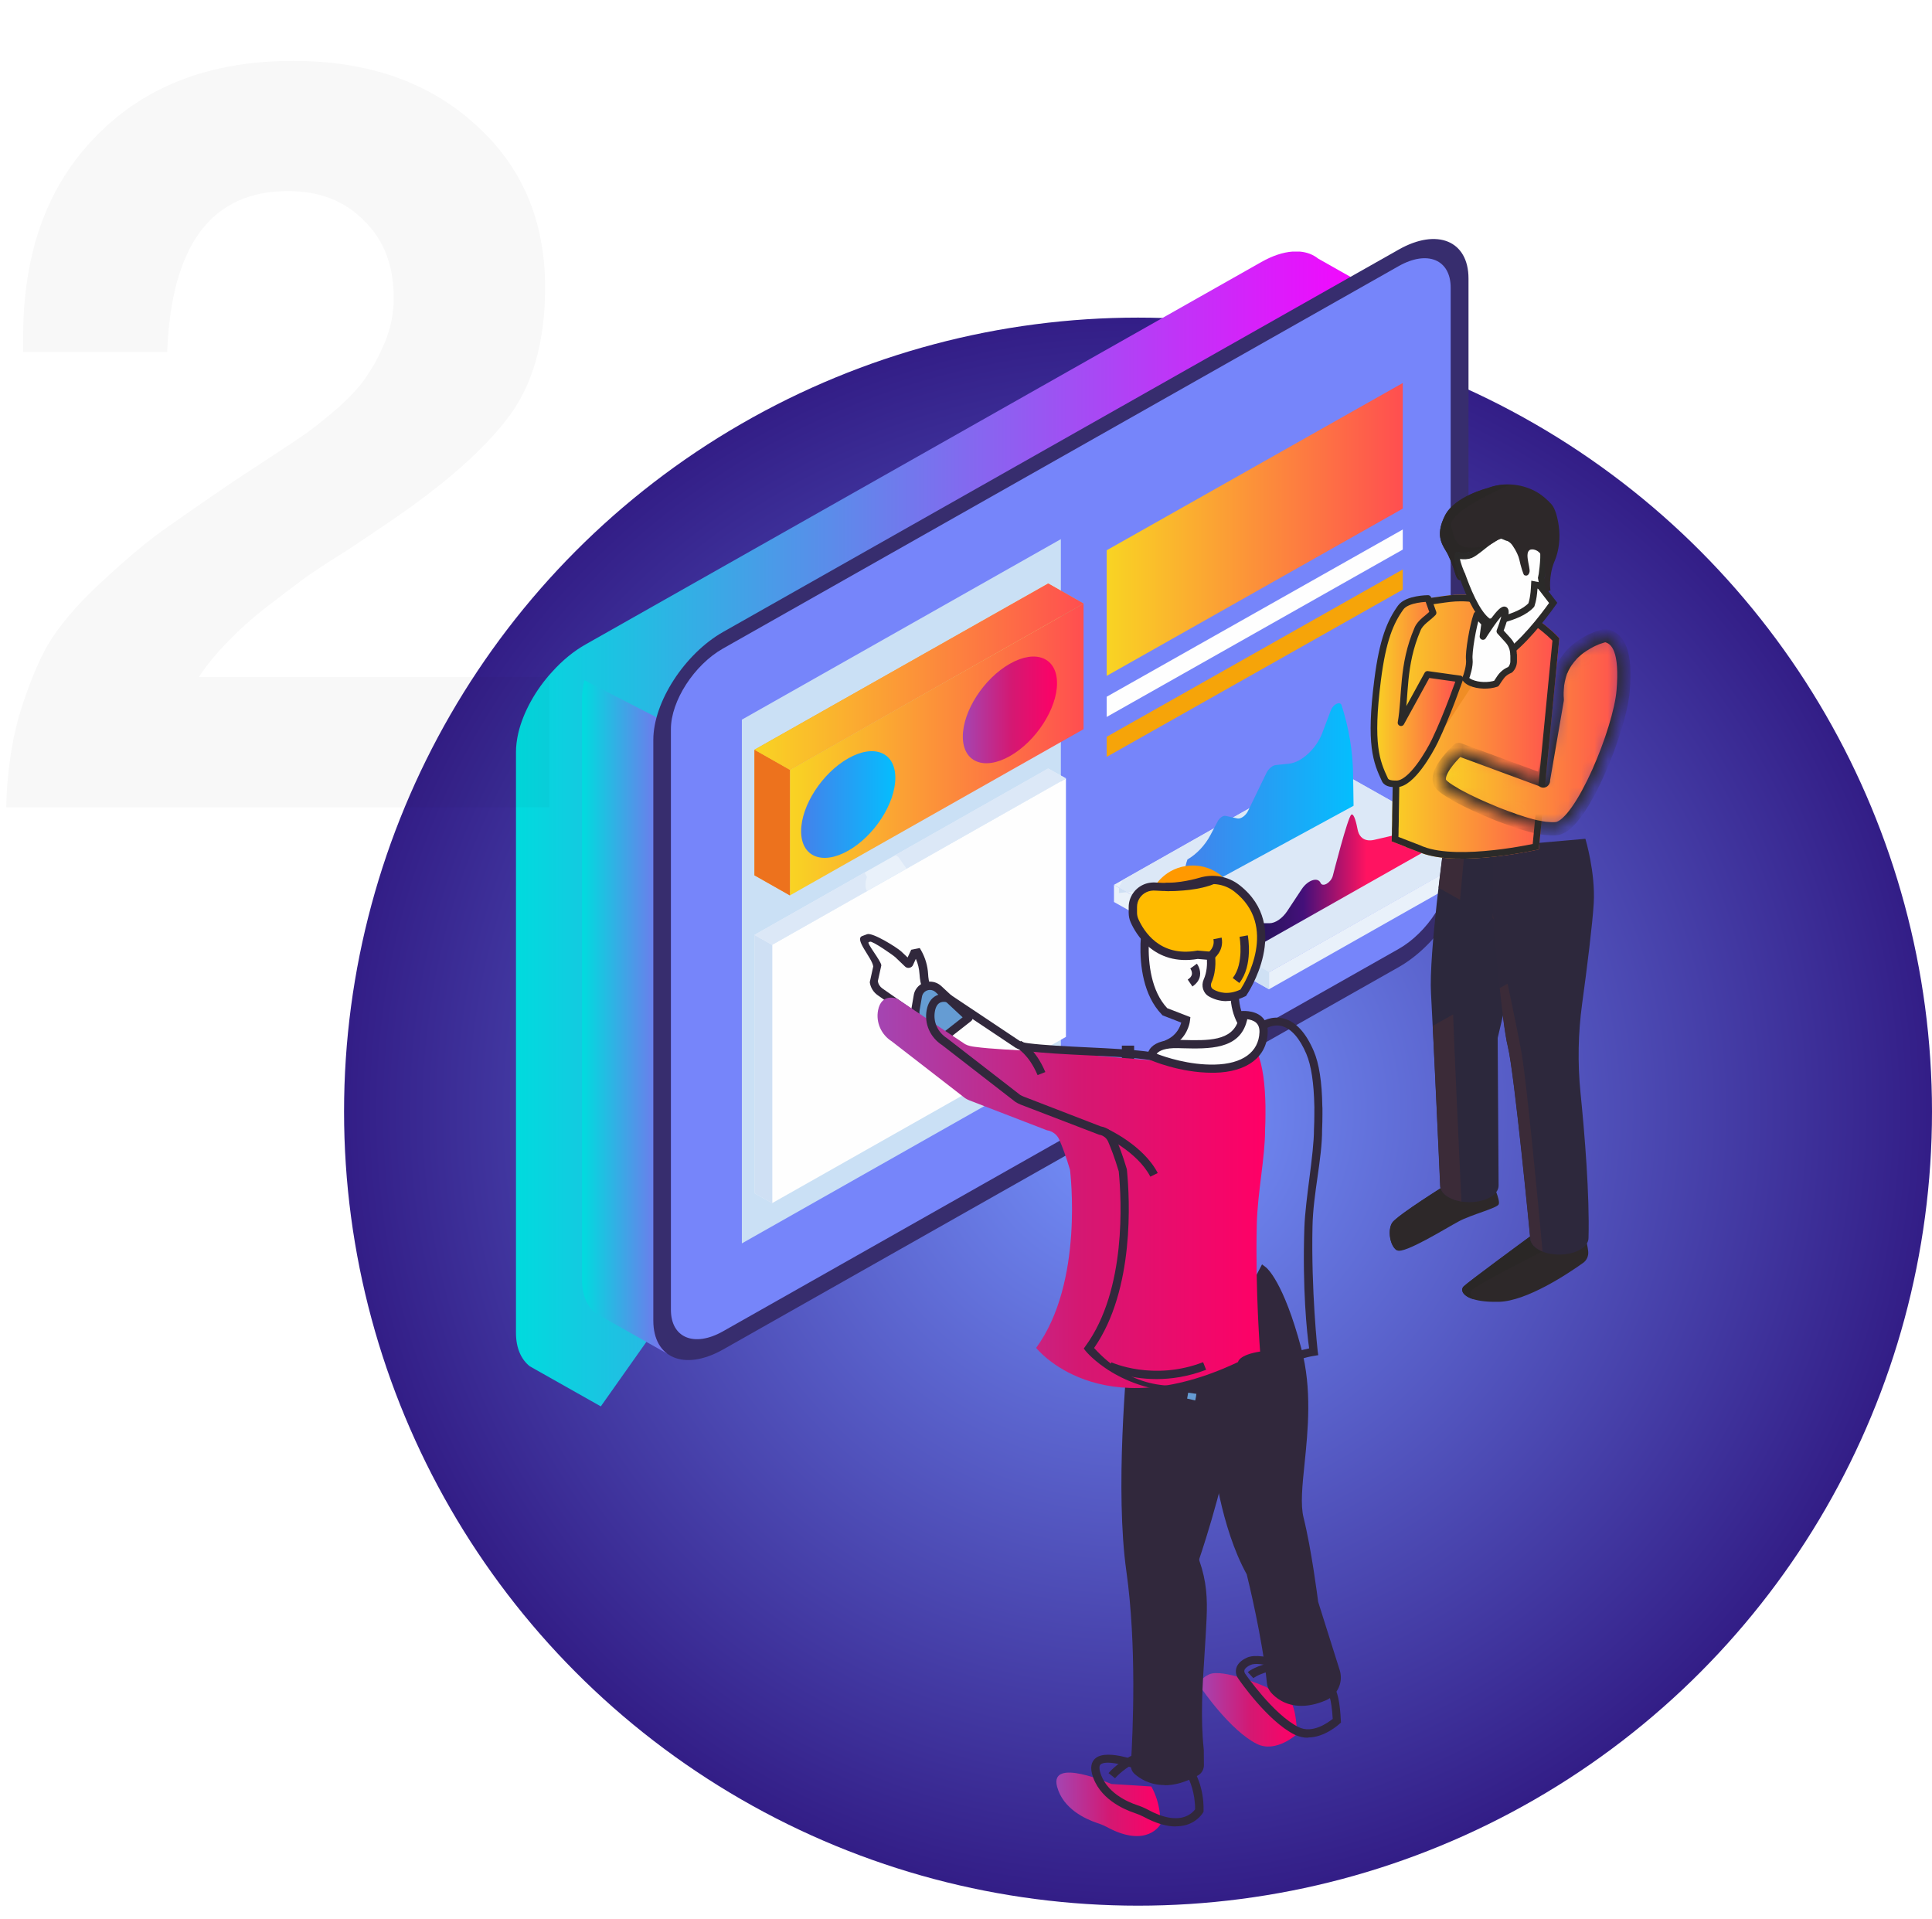 <svg width="146" height="145" viewBox="0 0 146 145" fill="none" xmlns="http://www.w3.org/2000/svg">
<circle cx="86" cy="84" r="60" fill="url(#paint0_radial_0_1)"/>
<g filter="url(#filter0_d_0_1)">
<path d="M109.627 18.371L105.612 24.064V61.856C105.612 64.711 103.241 68.363 100.329 70.018L56.884 94.598L55.117 95.601L52.135 99.82L50.403 102.272L45.041 99.245C44.394 98.739 43.992 97.882 43.992 96.716V52.837C43.992 52.382 44.053 51.893 44.166 51.396C44.542 49.801 45.487 48.104 46.755 46.732C47.499 45.909 48.356 45.197 49.274 44.683L100.32 15.799C101.168 15.319 101.964 15.062 102.673 15.01H103.215C103.766 15.053 104.239 15.242 104.615 15.542L109.618 18.371H109.627Z" fill="url(#paint1_linear_0_1)"/>
</g>
<path d="M56.884 94.59L55.117 95.593L52.135 99.811L50.394 102.272L45.032 99.246C44.385 98.74 43.983 97.882 43.983 96.716V52.837C43.983 52.383 44.044 51.885 44.158 51.397L49.59 54.192L56.867 94.59H56.884Z" fill="url(#paint2_linear_0_1)"/>
<path d="M54.645 101.972C51.733 103.618 49.371 102.641 49.371 99.786V55.906C49.371 53.051 51.741 49.399 54.645 47.753L105.699 18.86C108.603 17.214 110.974 18.191 110.974 21.046V64.926C110.974 67.781 108.603 71.433 105.699 73.079L54.645 101.972Z" fill="#372D6E"/>
<path d="M105.691 71.707L54.636 100.6C52.467 101.826 50.7 101.097 50.7 98.971V55.092C50.7 52.965 52.459 50.239 54.636 49.005L105.691 20.112C107.869 18.877 109.627 19.614 109.627 21.741V65.62C109.627 67.746 107.869 70.473 105.691 71.707Z" fill="#7685FA"/>
<path d="M80.168 80.307L56.062 93.956V54.38L80.168 40.74V80.307Z" fill="#CAE0F5"/>
<path d="M83.632 51.071V41.58L106.006 28.942V38.433L83.632 51.071Z" fill="url(#paint3_linear_0_1)"/>
<path d="M83.632 54.175V52.648L106.006 40.011V41.529L83.632 54.175Z" fill="#FEFEFE"/>
<path d="M83.632 57.192V55.675L106.006 43.029V44.555L83.632 57.192Z" fill="#F6A409"/>
<path d="M58.353 90.912V71.382L80.552 58.821V78.352L58.353 90.912Z" fill="#FEFEFE"/>
<path d="M59.692 67.661V58.17L81.883 45.609V55.1L59.692 67.661Z" fill="url(#paint4_linear_0_1)"/>
<path d="M57.015 56.652L59.692 58.169V67.66L57.015 66.143V56.652Z" fill="#F5A021"/>
<path d="M59.692 67.66L57.015 66.143V56.652L59.692 58.169V67.66Z" fill="#ED721D"/>
<path d="M79.214 44.092L81.882 45.609L59.692 58.17L57.015 56.652L79.214 44.092Z" fill="#F5A021"/>
<path d="M59.692 58.17L57.015 56.652L79.214 44.092L81.882 45.609L59.692 58.17Z" fill="url(#paint5_linear_0_1)"/>
<path d="M100.25 57.775L111.962 64.368L95.886 73.465L84.183 66.863L100.25 57.775Z" fill="#E9F1FA"/>
<path d="M95.894 73.465L88.363 69.221C88.04 68.509 87.777 68.004 87.655 67.892C87.471 67.729 87.287 67.609 87.13 67.515C86.903 67.386 86.737 67.326 86.71 67.318C86.177 67.335 85.661 67.361 85.18 67.412L84.585 67.078C84.585 67.052 84.585 67.026 84.585 67.009C84.585 67.009 84.707 66.778 84.847 66.495L100.268 57.767L111.979 64.368L110.248 65.346L109.959 65.509L107.676 66.795L106.539 67.438L95.912 73.448L95.894 73.465Z" fill="#DCE8F7"/>
<path d="M111.963 65.654L95.895 74.751V73.465L111.963 64.368V65.654Z" fill="#E9F1FA"/>
<path d="M95.895 74.751L84.183 68.158V66.863L95.895 73.465V74.751Z" fill="#E9F1FA"/>
<path d="M95.895 74.751L89.081 70.91C88.828 70.293 88.583 69.71 88.364 69.212L95.904 73.456V74.742L95.895 74.751ZM84.559 67.489C84.559 67.352 84.559 67.215 84.568 67.078L85.163 67.412C84.962 67.438 84.76 67.455 84.559 67.481V67.489Z" fill="#CFE0F4"/>
<path d="M102.253 58.513C102.227 56.738 101.929 54.972 101.378 53.283C101.273 52.965 100.74 53.214 100.574 53.669L99.918 55.4C99.472 56.575 98.352 57.612 97.407 57.707L96.41 57.81C96.165 57.835 95.868 58.084 95.71 58.393L94.32 61.265C94.145 61.633 93.769 61.899 93.515 61.848L92.623 61.651C92.43 61.608 92.151 61.805 92.011 62.079L91.477 63.091C91.075 63.862 90.427 64.548 89.737 64.943C89.5 65.586 89.448 66.272 89.579 66.94L89.737 67.712L102.288 60.888L102.253 58.521V58.513Z" fill="url(#paint6_linear_0_1)"/>
<path d="M94.871 71.579C94.871 71.579 95.195 69.761 95.457 69.761H95.947C96.367 69.761 96.901 69.401 97.259 68.869L98.37 67.189C98.825 66.503 99.586 66.246 99.796 66.718C99.945 67.06 100.557 66.718 100.714 66.203C100.714 66.203 101.851 61.719 102.122 61.556C102.332 61.436 102.516 62.276 102.595 62.688C102.682 63.142 102.953 63.442 103.373 63.494C103.522 63.511 103.688 63.502 103.863 63.459L105.157 63.159C105.534 63.074 105.953 62.748 106.242 62.319C106.522 61.908 106.977 61.813 107.012 62.173L107.405 64.48L94.863 71.579H94.871Z" fill="url(#paint7_linear_0_1)"/>
<path d="M57.015 70.644L58.353 71.398V90.912L57.015 90.166V70.644Z" fill="#E9F1FA"/>
<path d="M58.353 90.912L57.015 90.166V70.644L58.353 71.398V90.912Z" fill="#CFE0F4"/>
<path d="M57.015 70.644L58.353 71.398L80.552 58.821L79.214 58.075L57.015 70.644Z" fill="#E9F1FA"/>
<path d="M58.353 71.398L57.015 70.644L65.333 65.929L65.517 66.272C65.499 66.314 65.491 66.357 65.473 66.4C65.421 66.555 65.403 66.717 65.403 66.863C65.403 67.035 65.438 67.189 65.508 67.309L65.526 67.326L58.353 71.39V71.398ZM68.508 65.637L68.01 64.934C67.931 64.771 67.808 64.668 67.642 64.617L79.205 58.067L80.544 58.812L68.508 65.637Z" fill="#DCE8F7"/>
<path d="M67.66 58.778C67.66 60.707 66.068 63.168 64.1 64.282C62.132 65.397 60.54 64.737 60.54 62.808C60.54 60.879 62.132 58.418 64.1 57.304C66.068 56.189 67.66 56.849 67.66 58.778Z" fill="url(#paint8_linear_0_1)"/>
<path d="M79.879 51.628C79.879 53.557 78.288 56.018 76.32 57.132C74.352 58.247 72.76 57.587 72.76 55.658C72.76 53.728 74.352 51.268 76.32 50.153C78.288 49.039 79.879 49.699 79.879 51.628Z" fill="url(#paint9_linear_0_1)"/>
<path d="M105.585 94.496C105.227 94.307 105.017 93.698 105.017 93.158C105.017 92.875 105.078 92.601 105.192 92.412C105.454 91.992 107.755 90.5 108.857 89.797C108.927 90.046 109.137 90.286 109.478 90.483C109.749 90.638 110.081 90.749 110.431 90.8C110.431 90.8 105.909 92.85 105.655 93.304C105.507 93.578 105.428 93.878 105.577 94.496H105.585Z" fill="#2A2726"/>
<path d="M108.524 59.233C108.218 59.233 107.921 59.121 107.658 58.924C107.238 58.607 106.976 58.084 106.967 56.592C106.967 55.657 107.072 54.337 107.317 52.451C107.947 47.538 110.422 45.326 110.422 45.326L110.212 46.552C109.897 47.35 108.734 50.41 108.375 53.137C108.288 53.771 108.192 54.397 108.052 55.023C107.798 56.138 107.562 58.092 108.542 59.241C108.533 59.241 108.533 59.241 108.524 59.241V59.233Z" fill="#F08D25"/>
<path d="M113.256 91.006C113.116 91.298 111.174 91.786 110.238 92.292C109.303 92.789 106.154 94.753 105.594 94.487C105.043 94.195 104.85 92.952 105.209 92.395C105.559 91.838 109.46 89.411 109.46 89.411H112.792C112.792 89.411 113.396 90.706 113.256 90.998V91.006Z" fill="#2D2829"/>
<path d="M120.018 94.547C120.061 94.89 119.913 95.233 119.633 95.43C118.504 96.236 115.373 98.328 113.256 98.371C112.417 98.388 111.804 98.311 111.376 98.182C110.475 97.916 110.379 97.436 110.615 97.205C110.965 96.862 115.81 93.295 115.81 93.295H119.738C119.738 93.295 119.939 93.878 120.018 94.538V94.547Z" fill="#2D2829"/>
<path d="M111.367 98.182C110.728 97.994 110.492 97.694 110.492 97.462C110.492 97.359 110.536 97.273 110.606 97.205C110.912 96.896 114.734 94.084 115.627 93.433C115.635 93.51 115.635 93.544 115.635 93.544C115.635 93.861 115.845 94.187 116.283 94.427C116.37 94.478 116.457 94.521 116.554 94.564C116.554 94.564 111.498 97.119 111.192 97.505C111.043 97.694 111.183 97.968 111.358 98.182H111.367Z" fill="#2A2726"/>
<path d="M115.076 69.624C114.708 72.067 113.178 78.438 113.178 78.438L113.248 89.592C113.248 89.909 113.029 90.235 112.6 90.475C112.014 90.809 111.183 90.912 110.431 90.792C110.081 90.732 109.749 90.629 109.478 90.475C109.049 90.235 108.83 89.909 108.83 89.592C108.83 89.592 108.314 78.017 108.14 75.068C107.965 72.119 109.145 63.597 109.145 63.597L110.746 63.614L115.312 63.657C115.312 63.657 115.425 67.189 115.067 69.632L115.076 69.624Z" fill="#2C283C"/>
<path d="M119.562 75.839C119.256 78.077 119.212 80.341 119.44 82.595C119.755 85.708 120.131 90.303 120.043 93.544C120.043 93.87 119.833 94.187 119.396 94.436C118.618 94.873 117.41 94.916 116.553 94.573C116.457 94.53 116.361 94.487 116.282 94.436C115.845 94.195 115.635 93.87 115.635 93.552C115.635 93.552 114.437 81.069 113.947 79.106C113.457 77.143 112.792 69.023 112.792 69.023V63.999L119.807 63.382C119.807 63.382 120.577 65.928 120.437 68.269C120.349 69.769 119.93 73.165 119.562 75.839Z" fill="#2D283C"/>
<path d="M110.439 90.792C110.089 90.732 109.757 90.629 109.486 90.475C109.057 90.235 108.839 89.909 108.839 89.592C108.839 89.592 108.638 85.013 108.436 80.881C108.375 79.681 108.323 78.523 108.27 77.52L109.81 76.654C109.897 79.209 110.291 87.662 110.439 90.792ZM108.183 75.711L109.836 74.776L108.183 75.711ZM110.343 68.003L108.716 67.086C108.944 65.106 109.154 63.588 109.154 63.588L110.194 63.991L110.693 64.18C110.614 64.943 110.483 66.366 110.334 67.995L110.343 68.003Z" fill="#3B2B38"/>
<path d="M116.562 94.564C116.466 94.522 116.37 94.479 116.291 94.427C115.854 94.187 115.644 93.861 115.644 93.544C115.644 93.544 114.446 81.061 113.956 79.098C113.833 78.618 113.711 77.777 113.58 76.783C113.492 76.131 113.413 75.402 113.335 74.665L113.929 74.331C114.349 76.337 114.778 78.403 114.97 79.492C115.373 81.704 116.326 91.864 116.571 94.564H116.562ZM113.142 72.907L113.571 72.668L113.142 72.907ZM112.88 69.435L112.819 69.401C112.801 69.161 112.784 69.015 112.784 69.015C112.784 69.015 112.819 69.161 112.871 69.427L112.88 69.435Z" fill="#3B2B38"/>
<g filter="url(#filter1_d_0_1)">
<path d="M110.195 63.991L111.41 64.454C114.306 65.56 120.288 64.188 120.288 64.188L121.836 48.233C121.836 48.233 120.463 46.629 118.067 45.686C117.708 45.541 117.332 45.421 116.93 45.309C114.804 44.76 113.825 44.932 112.6 45.112C111.419 45.292 110.396 45.249 109.88 46.681C108.288 51.028 108.953 53.085 109.163 53.943C109.32 54.594 109.259 59.061 109.206 61.676V61.685V61.882V61.95L109.198 62.413L109.189 62.636V62.808V62.859V62.876L109.18 63.185V63.236L109.171 63.416V63.459V63.494V63.519V63.545V63.562V63.579L110.212 63.982L110.195 63.991Z" fill="url(#paint10_linear_0_1)"/>
<path d="M121.408 48.145C121.481 48.217 121.537 48.276 121.577 48.319L120.057 63.983C120.032 63.988 120.004 63.994 119.974 64C119.807 64.035 119.564 64.084 119.263 64.139C118.661 64.25 117.829 64.386 116.908 64.487C115.986 64.589 114.979 64.656 114.026 64.629C113.07 64.602 112.185 64.482 111.5 64.22L111.499 64.22L110.822 63.962L110.835 63.955L110.302 63.749L109.422 63.408L109.43 63.248L109.43 63.248V63.236V63.188L109.439 62.883L109.439 62.883V62.876V62.859V62.808V62.641L109.447 62.423L109.447 62.423L109.447 62.418L109.456 61.955L109.456 61.955V61.95V61.882V61.685V61.678C109.483 60.371 109.511 58.6 109.513 57.073C109.514 56.31 109.509 55.606 109.493 55.051C109.485 54.774 109.475 54.532 109.461 54.337C109.448 54.148 109.431 53.988 109.406 53.884L109.405 53.883C109.395 53.839 109.383 53.793 109.37 53.743C109.259 53.305 109.09 52.637 109.095 51.622C109.102 50.49 109.327 48.917 110.115 46.767L110.115 46.767L110.115 46.766C110.351 46.112 110.687 45.821 111.085 45.658C111.293 45.574 111.526 45.521 111.789 45.478C111.92 45.457 112.056 45.439 112.198 45.42C112.209 45.419 112.219 45.417 112.23 45.416C112.361 45.398 112.498 45.38 112.637 45.359C112.673 45.354 112.708 45.349 112.743 45.344C113.315 45.259 113.822 45.184 114.426 45.187C115.064 45.19 115.819 45.281 116.865 45.551C117.261 45.66 117.626 45.777 117.973 45.918L117.973 45.918L117.975 45.919C119.144 46.379 120.065 47.001 120.693 47.508C121.007 47.761 121.247 47.985 121.408 48.145Z" stroke="#2B2A29" stroke-width="0.5" stroke-miterlimit="22.926"/>
</g>
<path d="M117.373 45.557C117.338 45.606 117.295 45.667 117.245 45.738C117.097 45.944 116.884 46.235 116.624 46.568C116.104 47.237 115.403 48.071 114.669 48.753C114.284 49.111 113.889 49.42 113.512 49.64L113.191 47.537V44.305L113.334 44.263L116.252 44.1L117.373 45.557Z" fill="#FEFEFE" stroke="#2B2A29" stroke-width="0.5" stroke-miterlimit="22.926"/>
<path d="M116.895 59.714L116.913 59.653L116.895 59.714Z" fill="#F08D25"/>
<mask id="path-42-inside-1_0_1" fill="white">
<path d="M116.624 59.018L117.682 52.88L117.673 52.742V52.725L117.664 52.597C117.664 52.528 117.664 52.468 117.664 52.399C117.664 52.322 117.664 52.254 117.673 52.185V52.176C117.673 52.091 117.682 52.005 117.691 51.928V51.911L117.699 51.816V51.782L117.708 51.705L117.717 51.662L117.726 51.619C117.734 51.568 117.743 51.525 117.752 51.474L117.761 51.422L117.778 51.345L117.787 51.311L117.804 51.242L117.813 51.191L117.822 51.156L117.848 51.071V51.053L117.874 50.968L117.892 50.916L117.909 50.865L117.927 50.805L117.944 50.745L117.962 50.71L117.988 50.659L118.014 50.608L118.032 50.565L118.058 50.505L118.075 50.47L118.102 50.41L118.128 50.367L118.154 50.325L118.18 50.273L118.207 50.23L118.224 50.196C118.25 50.145 118.285 50.093 118.312 50.05L118.32 50.042C118.355 49.982 118.399 49.922 118.443 49.87L118.504 49.785C118.548 49.724 118.592 49.673 118.635 49.622L118.661 49.596L118.714 49.536V49.527L118.758 49.476L118.775 49.459C118.854 49.373 118.941 49.296 119.02 49.219H119.029L119.081 49.167L119.09 49.159L119.151 49.107L119.16 49.099C119.221 49.047 119.291 48.996 119.352 48.944L119.361 48.936L119.414 48.901L119.431 48.893C119.554 48.807 119.676 48.721 119.799 48.653L119.886 48.601L119.912 48.584L119.956 48.558C120.008 48.533 120.061 48.498 120.113 48.473L120.157 48.447L120.21 48.421L120.245 48.404L120.28 48.387L120.297 48.378L120.35 48.353L120.49 48.293L120.533 48.276L120.551 48.267L120.586 48.25L120.603 48.241L120.691 48.207L120.761 48.181L120.787 48.173L120.866 48.147L120.971 48.113L121.023 48.096C121.102 48.07 121.172 48.053 121.224 48.035L121.312 48.018C122.326 48.224 122.904 49.27 122.659 52.202C122.423 55.134 119.527 62.276 117.682 62.602C117.498 62.636 117.271 62.636 117 62.611L116.895 62.602H116.868L116.772 62.593H116.763C116.693 62.585 116.615 62.568 116.536 62.559L116.501 62.55C116.431 62.533 116.352 62.525 116.282 62.508L116.221 62.499L116.134 62.482H116.125L115.985 62.448H115.976L115.898 62.431L115.81 62.405C115.723 62.388 115.644 62.362 115.556 62.336H115.548C115.408 62.293 115.259 62.259 115.11 62.208L115.075 62.199L114.953 62.156L114.927 62.148C114.778 62.105 114.629 62.053 114.472 62.002L114.428 61.985L114.341 61.95L114.279 61.925C114.131 61.873 113.973 61.813 113.816 61.762L113.658 61.702L113.641 61.693L113.545 61.659L113.492 61.642C113.335 61.582 113.169 61.522 113.011 61.453L112.862 61.393L112.827 61.376C111.883 60.99 110.973 60.57 110.265 60.184C110.168 60.133 110.081 60.081 109.994 60.038L109.959 60.013L109.932 59.996L109.906 59.978C109.626 59.824 109.399 59.67 109.215 59.541L109.206 59.533L109.189 59.515L109.18 59.507L109.154 59.49L109.11 59.455L109.101 59.447L109.049 59.404L109.04 59.395L108.996 59.361L108.988 59.352L108.953 59.318L108.944 59.301L108.909 59.267L108.9 59.258L108.883 59.233L108.874 59.224L108.848 59.19C108.734 58.992 108.743 58.752 108.83 58.487C109.11 57.638 110.23 56.626 110.23 56.626L116.641 58.992L116.624 59.018Z"/>
</mask>
<path d="M116.624 59.018L117.682 52.88L117.673 52.742V52.725L117.664 52.597C117.664 52.528 117.664 52.468 117.664 52.399C117.664 52.322 117.664 52.254 117.673 52.185V52.176C117.673 52.091 117.682 52.005 117.691 51.928V51.911L117.699 51.816V51.782L117.708 51.705L117.717 51.662L117.726 51.619C117.734 51.568 117.743 51.525 117.752 51.474L117.761 51.422L117.778 51.345L117.787 51.311L117.804 51.242L117.813 51.191L117.822 51.156L117.848 51.071V51.053L117.874 50.968L117.892 50.916L117.909 50.865L117.927 50.805L117.944 50.745L117.962 50.71L117.988 50.659L118.014 50.608L118.032 50.565L118.058 50.505L118.075 50.47L118.102 50.41L118.128 50.367L118.154 50.325L118.18 50.273L118.207 50.23L118.224 50.196C118.25 50.145 118.285 50.093 118.312 50.05L118.32 50.042C118.355 49.982 118.399 49.922 118.443 49.87L118.504 49.785C118.548 49.724 118.592 49.673 118.635 49.622L118.661 49.596L118.714 49.536V49.527L118.758 49.476L118.775 49.459C118.854 49.373 118.941 49.296 119.02 49.219H119.029L119.081 49.167L119.09 49.159L119.151 49.107L119.16 49.099C119.221 49.047 119.291 48.996 119.352 48.944L119.361 48.936L119.414 48.901L119.431 48.893C119.554 48.807 119.676 48.721 119.799 48.653L119.886 48.601L119.912 48.584L119.956 48.558C120.008 48.533 120.061 48.498 120.113 48.473L120.157 48.447L120.21 48.421L120.245 48.404L120.28 48.387L120.297 48.378L120.35 48.353L120.49 48.293L120.533 48.276L120.551 48.267L120.586 48.25L120.603 48.241L120.691 48.207L120.761 48.181L120.787 48.173L120.866 48.147L120.971 48.113L121.023 48.096C121.102 48.07 121.172 48.053 121.224 48.035L121.312 48.018C122.326 48.224 122.904 49.27 122.659 52.202C122.423 55.134 119.527 62.276 117.682 62.602C117.498 62.636 117.271 62.636 117 62.611L116.895 62.602H116.868L116.772 62.593H116.763C116.693 62.585 116.615 62.568 116.536 62.559L116.501 62.55C116.431 62.533 116.352 62.525 116.282 62.508L116.221 62.499L116.134 62.482H116.125L115.985 62.448H115.976L115.898 62.431L115.81 62.405C115.723 62.388 115.644 62.362 115.556 62.336H115.548C115.408 62.293 115.259 62.259 115.11 62.208L115.075 62.199L114.953 62.156L114.927 62.148C114.778 62.105 114.629 62.053 114.472 62.002L114.428 61.985L114.341 61.95L114.279 61.925C114.131 61.873 113.973 61.813 113.816 61.762L113.658 61.702L113.641 61.693L113.545 61.659L113.492 61.642C113.335 61.582 113.169 61.522 113.011 61.453L112.862 61.393L112.827 61.376C111.883 60.99 110.973 60.57 110.265 60.184C110.168 60.133 110.081 60.081 109.994 60.038L109.959 60.013L109.932 59.996L109.906 59.978C109.626 59.824 109.399 59.67 109.215 59.541L109.206 59.533L109.189 59.515L109.18 59.507L109.154 59.49L109.11 59.455L109.101 59.447L109.049 59.404L109.04 59.395L108.996 59.361L108.988 59.352L108.953 59.318L108.944 59.301L108.909 59.267L108.9 59.258L108.883 59.233L108.874 59.224L108.848 59.19C108.734 58.992 108.743 58.752 108.83 58.487C109.11 57.638 110.23 56.626 110.23 56.626L116.641 58.992L116.624 59.018Z" fill="url(#paint11_linear_0_1)" stroke="#2B2A29" stroke-miterlimit="22.926" stroke-linejoin="round" mask="url(#path-42-inside-1_0_1)"/>
<path d="M108.699 55.675L109.049 53.531L110.71 50.934C110.658 51.054 110.675 51.174 110.754 51.294C110.824 51.397 110.947 51.499 111.13 51.585C111.2 51.62 111.27 51.645 111.34 51.671L108.699 55.675Z" fill="#F08D25"/>
<path d="M113.282 51.585L113.081 51.662C112.486 51.859 111.664 51.834 111.13 51.585C110.947 51.499 110.824 51.396 110.754 51.294C110.614 51.079 110.684 50.848 110.956 50.668L111.122 50.573C111.716 50.29 112.679 50.29 113.282 50.573C113.545 50.702 113.693 50.856 113.719 51.028C113.754 51.233 113.606 51.439 113.282 51.593V51.585Z" fill="#E95E2C"/>
<path d="M116.646 42.171C116.628 42.643 116.563 43.139 116.526 43.413L116.501 43.536L116.484 43.622L116.474 43.67L116.483 43.718L116.586 44.267C116.567 44.267 116.545 44.266 116.523 44.265C116.45 44.262 116.378 44.254 116.321 44.246C116.294 44.242 116.271 44.238 116.255 44.236L116.238 44.233L116.233 44.232L116.233 44.232L116.233 44.232L116.233 44.232L116.233 44.232L116.233 44.232L115.953 44.179L115.937 44.463C115.912 44.902 115.853 45.228 115.801 45.441C115.776 45.548 115.752 45.627 115.735 45.677C115.73 45.693 115.725 45.706 115.721 45.717C115.231 46.26 114.341 46.595 113.569 46.799C113.314 46.866 113.075 46.916 112.889 46.949C112.748 46.974 112.636 46.991 112.559 47.001C112.545 47.003 112.531 47.005 112.519 47.006C112.185 46.809 111.84 46.378 111.508 45.792C111.161 45.181 110.852 44.446 110.596 43.748L110.596 43.748L110.491 43.465L110.487 43.455L110.482 43.445L110.482 43.445L110.482 43.445L110.482 43.445L110.482 43.444L110.48 43.441L110.474 43.426C110.468 43.413 110.459 43.394 110.448 43.37C110.426 43.321 110.396 43.25 110.361 43.165C110.291 42.995 110.208 42.771 110.146 42.551C110.082 42.323 110.052 42.129 110.066 42.006C110.07 41.97 110.076 41.951 110.08 41.942C110.082 41.941 110.085 41.941 110.089 41.941L110.164 41.947L110.214 41.96L110.214 41.96L110.217 41.96C110.422 42.008 110.671 42.04 110.964 41.979L110.977 41.976L110.99 41.972L111.121 41.929L111.134 41.925L111.146 41.919C111.318 41.841 111.509 41.705 111.698 41.56C111.792 41.488 111.891 41.409 111.99 41.331L111.998 41.324C112.1 41.243 112.204 41.16 112.31 41.079C112.522 40.916 112.733 40.765 112.937 40.65C113.136 40.537 113.311 40.469 113.461 40.45C113.47 40.452 113.483 40.455 113.502 40.461C113.548 40.476 113.606 40.498 113.669 40.524C113.701 40.537 113.732 40.55 113.762 40.562L113.768 40.565C113.796 40.577 113.824 40.588 113.849 40.599C113.876 40.609 113.903 40.62 113.927 40.629L113.927 40.629C113.943 40.635 113.982 40.648 114.022 40.653L114.024 40.654C114.033 40.657 114.047 40.664 114.067 40.675C114.112 40.699 114.168 40.735 114.227 40.775C114.285 40.815 114.342 40.857 114.389 40.892C114.404 40.903 114.419 40.914 114.433 40.924C114.46 40.944 114.483 40.961 114.495 40.97L114.495 40.97L114.499 40.973C114.714 41.117 114.976 41.179 115.228 41.209C115.479 41.238 115.747 41.238 115.987 41.238H115.994C116.206 41.238 116.388 41.238 116.552 41.252C116.552 41.252 116.552 41.253 116.553 41.253C116.57 41.28 116.593 41.335 116.612 41.429C116.65 41.615 116.658 41.879 116.646 42.171ZM110.073 41.943C110.073 41.943 110.073 41.943 110.074 41.943L110.073 41.943ZM113.449 40.447C113.449 40.447 113.45 40.448 113.452 40.448L113.449 40.447ZM114.016 40.651C114.016 40.651 114.016 40.651 114.018 40.651C114.016 40.651 114.016 40.651 114.016 40.651Z" fill="#FEFEFE" stroke="#2B2A29" stroke-width="0.5" stroke-miterlimit="22.926"/>
<path d="M117.473 42.411C117 43.56 117.166 44.615 117.166 44.615L116.843 44.718C116.843 44.718 116.694 44.032 116.712 43.757L116.729 43.672L116.747 43.577C116.79 42.017 116.344 41.563 115.802 41.511C115.059 41.511 115.68 42.883 115.583 43.234C115.487 43.586 115.251 43.492 115.181 43.457C115.12 43.423 114.919 42.78 114.814 42.283C114.717 41.785 114.009 40.517 113.484 40.671C113.134 40.774 112.986 40.971 112.487 41.211C112.155 41.374 111.674 41.545 110.895 41.734C110.659 41.794 110.44 41.777 110.257 41.717L110.187 41.7C109.496 41.614 110.248 43.552 110.248 43.552C110.283 43.646 110.318 43.74 110.353 43.834C110.047 43.834 109.968 43.243 109.819 42.84C109.706 42.523 109.574 42.214 109.434 41.914C109.128 41.288 108.359 40.62 109.198 38.948C109.933 37.49 112.435 36.873 112.435 36.873C113.029 36.65 113.589 36.581 114.114 36.607C114.875 36.633 115.522 36.864 115.959 37.087C116.493 37.353 117.009 37.833 117.245 38.107C117.516 38.407 117.7 39.068 117.796 39.754C117.919 40.662 117.822 41.58 117.481 42.403L117.473 42.411Z" fill="#2D2829"/>
<path d="M110.343 43.843C110.037 43.843 109.959 43.252 109.81 42.849C109.696 42.532 109.565 42.223 109.425 41.923C109.224 41.503 108.813 41.065 108.813 40.328C108.813 39.959 108.918 39.514 109.198 38.965C109.932 37.507 112.434 36.89 112.434 36.89C112.95 36.693 113.457 36.616 113.921 36.616C113.982 36.616 114.052 36.616 114.113 36.616C112.39 37.379 109.443 38.836 109.661 39.745C109.906 40.74 110.011 41.383 111.183 41.383C111.516 41.383 111.944 41.331 112.478 41.22C112.163 41.374 111.699 41.545 110.965 41.726C110.947 41.734 110.921 41.734 110.903 41.743C110.903 41.743 110.903 41.743 110.895 41.743C110.79 41.768 110.693 41.777 110.597 41.777C110.475 41.777 110.361 41.76 110.256 41.726L110.23 41.717L110.195 41.708C110.177 41.708 110.169 41.708 110.151 41.708C110.134 41.708 110.116 41.708 110.099 41.717C109.95 41.743 109.897 41.906 109.897 42.111C109.897 42.651 110.247 43.56 110.247 43.56C110.282 43.655 110.317 43.749 110.352 43.843H110.343Z" fill="#2A2726"/>
<path d="M114.385 49.476V49.973C114.385 50.213 114.288 50.445 114.113 50.616C113.799 50.736 113.527 50.959 113.344 51.242L113.073 51.654C112.495 51.851 111.699 51.825 111.166 51.593L111.122 51.576C110.947 51.491 110.816 51.388 110.746 51.285C110.807 51.156 110.886 50.916 110.947 50.659C111.017 50.376 111.061 50.059 111.035 49.836C110.965 49.322 111.306 47.29 111.603 46.458L112.198 47.101L112.067 48.096C112.067 48.096 113.169 46.312 113.615 46.098C114.061 45.892 113.344 47.701 113.344 47.701L113.965 48.387C114.236 48.687 114.376 49.073 114.376 49.467L114.385 49.476Z" fill="#FEFEFE" stroke="#2B2A29" stroke-width="0.5" stroke-miterlimit="22.926" stroke-linecap="round" stroke-linejoin="round"/>
<g filter="url(#filter2_d_0_1)">
<path d="M113.317 51.294C113.317 51.294 112.382 54.011 111.428 55.992C111.017 56.841 109.661 59.224 108.542 59.233C108.227 59.233 107.798 59.224 107.658 58.924C107.02 57.552 106.478 56.292 107.107 51.371C107.492 48.336 108.069 46.998 108.848 45.909C109.329 45.232 110.912 45.224 110.912 45.224L111.297 46.304C110.903 46.715 110.344 47.007 110.125 47.53C108.935 50.291 109.233 52.605 108.874 54.611L110.877 50.959L111.734 51.079L113.317 51.302V51.294Z" fill="url(#paint12_linear_0_1)"/>
<path d="M113.317 51.294C113.317 51.294 112.382 54.011 111.428 55.992C111.017 56.841 109.661 59.224 108.542 59.233C108.227 59.233 107.798 59.224 107.658 58.924C107.02 57.552 106.478 56.292 107.107 51.371C107.492 48.336 108.069 46.998 108.848 45.909C109.329 45.232 110.912 45.224 110.912 45.224L111.297 46.304C110.903 46.715 110.344 47.007 110.125 47.53C108.935 50.291 109.233 52.605 108.874 54.611L110.877 50.959L111.734 51.079L113.317 51.302V51.294Z" stroke="#2B2A29" stroke-width="0.5" stroke-miterlimit="22.926" stroke-linecap="round" stroke-linejoin="round"/>
</g>
<path d="M85.705 88.246H84.778V79.012H85.705V88.246Z" fill="#31283C"/>
<path d="M94.741 111.514H93.805V102.443H94.741V111.514Z" fill="#31283C"/>
<path d="M85.11 92.189C84.445 94.47 82.984 98.62 80.614 101.26C80.317 101.586 80.387 102.092 80.763 102.332C82.206 103.232 85.573 104.913 88.46 103.129C91.355 101.337 88.136 94.959 86.439 92.035C86.116 91.486 85.276 91.581 85.101 92.189H85.11Z" fill="#FEFEFE"/>
<path d="M85.81 91.984C85.906 91.984 86.073 92.009 86.169 92.189C87.708 94.847 90.988 101.2 88.294 102.872C85.522 104.587 82.224 102.889 80.93 102.083C80.825 102.023 80.763 101.92 80.746 101.8C80.728 101.68 80.763 101.56 80.851 101.474C83.274 98.782 84.752 94.556 85.408 92.284C85.478 92.043 85.697 92.001 85.758 91.992C85.766 91.992 85.784 91.992 85.81 91.992V91.984ZM85.626 104.227C86.624 104.227 87.656 104.004 88.635 103.395C91.679 101.509 88.74 95.379 86.72 91.889C86.51 91.52 86.116 91.323 85.688 91.375C85.259 91.426 84.927 91.709 84.804 92.112C84.157 94.341 82.714 98.465 80.379 101.063C80.177 101.286 80.081 101.586 80.125 101.886C80.169 102.177 80.344 102.443 80.597 102.598C81.542 103.189 83.501 104.227 85.626 104.227Z" fill="#31283C"/>
<g filter="url(#filter3_d_0_1)">
<path d="M100.146 127.427C100.146 127.427 100.881 126.981 101.021 130.024C101.021 130.024 99.438 131.499 97.986 130.779C95.983 129.784 93.831 126.638 93.831 126.638C93.831 126.638 93.332 125.995 94.373 125.523C95.414 125.043 98.677 126.475 98.677 126.475L100.146 127.435V127.427Z" fill="url(#paint13_linear_0_1)"/>
</g>
<path d="M100.697 129.896C100.347 130.179 99.166 131.028 98.126 130.505C96.219 129.553 94.111 126.492 94.093 126.466C94.085 126.449 94.006 126.338 94.041 126.209C94.076 126.072 94.242 125.926 94.513 125.806C95.169 125.506 97.312 126.218 98.537 126.749L100.155 127.804L100.26 127.744C100.347 127.83 100.618 128.233 100.715 129.904L100.697 129.896ZM98.843 131.293C100.102 131.293 101.178 130.307 101.231 130.256L101.336 130.162L101.327 130.024C101.222 127.795 100.811 127.332 100.505 127.178C100.4 127.127 100.295 127.109 100.199 127.109L98.799 126.201C98.449 126.046 95.37 124.735 94.233 125.258C93.778 125.463 93.499 125.746 93.42 126.081C93.315 126.492 93.551 126.809 93.577 126.844C93.656 126.964 95.79 130.059 97.837 131.079C98.178 131.242 98.51 131.311 98.843 131.311V131.293Z" fill="#31283C"/>
<g filter="url(#filter4_d_0_1)">
<path d="M89.999 133.994C89.999 133.994 90.717 135.091 90.691 136.858C90.691 136.858 89.685 138.709 86.641 137.055C86.396 136.926 86.142 136.823 85.871 136.738C85.066 136.463 83.326 135.7 82.88 133.994C82.294 131.748 86.982 133.805 86.982 133.805L89.999 133.994Z" fill="url(#paint14_linear_0_1)"/>
</g>
<path d="M90.314 136.72C90.236 136.832 90.008 137.098 89.588 137.261C88.854 137.543 87.865 137.363 86.728 136.738C86.501 136.618 86.247 136.506 85.915 136.395C85.215 136.163 83.544 135.443 83.125 133.865C83.055 133.6 83.072 133.42 83.177 133.325C83.649 132.931 85.574 133.505 86.789 134.037L86.894 134.063L89.746 134.243C89.912 134.56 90.314 135.46 90.314 136.72ZM88.845 138.006C89.125 138.006 89.379 137.972 89.632 137.904C90.533 137.638 90.9 136.986 90.918 136.96L90.953 136.892V136.815C90.988 134.971 90.244 133.823 90.218 133.78L90.131 133.651L87.008 133.454C86.352 133.171 83.702 132.099 82.784 132.862C82.573 133.042 82.355 133.385 82.521 134.028C83.011 135.897 84.918 136.72 85.714 136.986C86.011 137.089 86.238 137.183 86.431 137.286C87.323 137.766 88.128 138.015 88.845 138.015V138.006Z" fill="#31283C"/>
<path d="M91.941 109.851C91.941 109.851 92.475 115.192 94.513 118.845C94.513 118.845 95.702 123.543 96.052 127.127C96.07 127.341 96.157 127.538 96.297 127.692C96.743 128.207 97.906 129.116 100.058 128.198C100.478 128.018 100.801 127.658 100.941 127.221C101.038 126.929 101.038 126.621 100.959 126.329L99.315 121.099C99.315 121.099 98.834 117.258 98.221 114.746C97.6 112.234 99.402 107.039 98.055 101.98C96.708 96.922 95.492 96.005 95.492 96.005L91.031 104.578L91.95 109.851H91.941Z" fill="#31283C"/>
<path d="M95.553 96.553C95.965 97.119 96.83 98.602 97.749 102.058C98.536 105.007 98.221 108.05 97.976 110.502C97.801 112.243 97.644 113.743 97.915 114.815C98.527 117.284 99 121.099 99.008 121.134L99.017 121.185L100.67 126.415C100.731 126.638 100.731 126.895 100.653 127.127C100.539 127.487 100.277 127.77 99.944 127.915C98.029 128.73 96.997 128.001 96.551 127.495C96.454 127.384 96.393 127.255 96.384 127.101C96.034 123.534 94.845 118.819 94.836 118.776L94.81 118.699C92.825 115.141 92.282 109.877 92.273 109.817V109.791L91.373 104.621L95.58 96.545L95.553 96.553ZM98.344 128.901C98.868 128.901 99.472 128.79 100.18 128.49C100.688 128.275 101.073 127.847 101.239 127.324C101.352 126.972 101.352 126.604 101.256 126.252L99.612 121.039C99.568 120.688 99.105 117.07 98.51 114.678C98.265 113.709 98.414 112.251 98.588 110.571C98.842 108.076 99.157 104.964 98.344 101.912C96.988 96.811 95.72 95.807 95.667 95.764L95.37 95.542L90.69 104.535L91.626 109.894C91.661 110.237 92.212 115.338 94.215 118.965C94.329 119.419 95.405 123.817 95.737 127.161C95.763 127.444 95.877 127.692 96.052 127.898C96.367 128.258 97.102 128.901 98.335 128.901H98.344Z" fill="#31283C"/>
<path d="M86.046 101.029C85.819 101.097 85.662 101.286 85.635 101.517C85.443 103.481 84.603 112.672 85.452 118.69C86.309 124.786 85.889 131.911 85.793 133.377C85.784 133.548 85.845 133.711 85.977 133.831C86.484 134.286 87.953 135.254 90.385 133.883C90.569 133.78 90.674 133.583 90.674 133.377V132.305L90.665 132.254C90.306 128.944 90.726 125.618 90.875 122.291C90.945 120.705 90.866 119.505 90.35 118.022C90.306 117.902 90.306 117.781 90.341 117.661C90.709 116.581 92.615 110.785 93.044 106.456C93.385 103.061 93.245 100.66 93.131 99.537C93.096 99.168 92.72 98.937 92.362 99.048L86.029 101.012L86.046 101.029Z" fill="#31283C"/>
<path d="M92.553 99.34C92.606 99.34 92.658 99.357 92.702 99.382C92.746 99.408 92.807 99.468 92.824 99.58C92.938 100.703 93.069 103.078 92.737 106.439C92.308 110.734 90.419 116.47 90.052 117.576C89.99 117.756 89.99 117.944 90.06 118.133C90.568 119.607 90.638 120.816 90.568 122.291C90.533 123.148 90.472 124.014 90.419 124.872C90.262 127.307 90.095 129.819 90.358 132.296L90.367 132.348V133.385C90.367 133.479 90.314 133.574 90.235 133.617C87.996 134.877 86.667 134.028 86.203 133.608C86.142 133.557 86.116 133.479 86.116 133.402C86.273 130.839 86.562 124.28 85.766 118.656C84.917 112.637 85.775 103.352 85.95 101.552C85.958 101.44 86.037 101.354 86.142 101.32L92.475 99.357C92.501 99.348 92.527 99.348 92.562 99.348L92.553 99.34ZM88.014 134.903C88.713 134.903 89.553 134.706 90.533 134.157C90.813 134.002 90.979 133.702 90.979 133.385L90.97 132.228C90.708 129.801 90.874 127.315 91.031 124.906C91.084 124.04 91.145 123.174 91.18 122.317C91.25 120.773 91.18 119.496 90.638 117.936C90.62 117.876 90.62 117.824 90.638 117.773C91.014 116.658 92.921 110.862 93.358 106.499C93.699 103.086 93.559 100.669 93.445 99.52C93.419 99.254 93.27 99.014 93.043 98.868C92.816 98.722 92.536 98.679 92.265 98.765L85.932 100.729C85.582 100.84 85.337 101.131 85.302 101.483C85.119 103.292 84.261 112.646 85.118 118.724C85.906 124.297 85.617 130.813 85.46 133.351C85.442 133.617 85.547 133.874 85.74 134.045C86.098 134.363 86.85 134.886 87.987 134.886L88.014 134.903Z" fill="#31283C"/>
<path d="M69.183 76.817L66.498 74.948C66.235 74.768 66.069 74.485 66.025 74.176L65.912 73.25C65.85 72.745 66.148 72.256 66.638 72.076L67.005 71.939C67.311 71.827 67.652 71.896 67.888 72.119L68.623 72.822C68.658 72.847 68.702 72.839 68.719 72.805L69.069 72.041L69.332 71.99C69.611 72.496 69.778 73.045 69.813 73.619C69.848 74.245 70.04 75.128 70.757 75.6C71.964 76.388 70.241 76.834 70.241 76.834H69.218C69.209 76.834 69.192 76.834 69.183 76.826V76.817Z" fill="#FEFEFE"/>
<path d="M70.206 76.517H69.305L66.681 74.691C66.497 74.562 66.366 74.356 66.34 74.133L66.602 72.942C66.558 72.573 65.465 71.253 65.649 71.193L65.745 71.158C65.938 71.09 67.521 72.196 67.661 72.333L68.395 73.036C68.483 73.122 68.605 73.156 68.728 73.13C68.85 73.105 68.955 73.027 68.999 72.916L69.209 72.453C69.375 72.822 69.462 73.216 69.489 73.627C69.532 74.339 69.751 75.308 70.573 75.848C70.827 76.011 70.871 76.122 70.862 76.14C70.844 76.242 70.512 76.431 70.188 76.525L70.206 76.517ZM69.226 77.134L70.328 77.126C70.503 77.083 71.404 76.817 71.5 76.242C71.553 75.917 71.369 75.617 70.941 75.334C70.328 74.939 70.162 74.168 70.136 73.593C70.101 72.984 69.926 72.376 69.62 71.836L69.506 71.638L68.859 71.767L68.588 72.35L68.107 71.896C67.783 71.596 65.938 70.438 65.526 70.593L65.159 70.73C64.529 70.961 65.903 72.376 65.99 73.027L65.728 74.219C65.78 74.614 65.999 74.974 66.331 75.205L69.104 77.134L69.235 77.143L69.226 77.134Z" fill="#31283C"/>
<path d="M71.15 78.454L69.55 77.246C69.261 77.023 69.121 76.671 69.174 76.32L69.357 75.257C69.436 74.819 69.821 74.493 70.275 74.493C70.512 74.493 70.739 74.579 70.914 74.742L73.179 76.851C73.206 76.877 73.206 76.92 73.179 76.946L71.229 78.463C71.203 78.48 71.177 78.48 71.15 78.463V78.454Z" fill="#659CD3"/>
<path d="M72.751 76.868L71.185 78.094L69.742 77.006C69.541 76.86 69.445 76.611 69.489 76.371L69.672 75.308C69.725 75.017 69.978 74.802 70.276 74.802C70.433 74.802 70.582 74.862 70.695 74.965L72.751 76.877V76.868ZM71.185 78.772C71.264 78.772 71.352 78.746 71.421 78.695L73.372 77.169C73.46 77.1 73.512 77.006 73.512 76.894C73.521 76.791 73.477 76.68 73.398 76.611L71.133 74.511C70.897 74.296 70.599 74.176 70.276 74.176C69.663 74.176 69.147 74.605 69.051 75.197L68.868 76.26C68.789 76.723 68.972 77.194 69.357 77.486L70.958 78.695C71.028 78.746 71.107 78.772 71.185 78.772Z" fill="#31283C"/>
<path d="M90.324 105.813C90.359 105.658 90.394 105.495 90.411 105.324L89.79 105.238C89.764 105.392 89.738 105.538 89.711 105.684L90.324 105.821V105.813Z" fill="#659CD3"/>
<path d="M84.016 134.174C84.016 134.174 84.567 133.505 85.617 132.948L84.016 134.174Z" fill="#31283C"/>
<path d="M84.262 134.371C84.271 134.363 84.787 133.745 85.766 133.222L85.469 132.682C84.367 133.265 83.79 133.96 83.772 133.985L84.262 134.371Z" fill="#31283C"/>
<path d="M94.504 126.578C94.504 126.578 94.837 126.278 95.72 126.029L94.504 126.578Z" fill="#31283C"/>
<path d="M94.714 126.809C94.714 126.809 95.02 126.552 95.808 126.329L95.633 125.738C94.705 126.004 94.329 126.321 94.294 126.355L94.714 126.809Z" fill="#31283C"/>
<g filter="url(#filter5_d_0_1)">
<path d="M99.227 102.152C99.227 102.152 98.86 97.608 98.974 92.549C99.026 90.114 99.603 87.499 99.603 85.339C99.621 84.962 99.63 84.585 99.63 84.207C99.63 84.207 99.63 84.207 99.63 84.199C99.63 84.181 99.63 84.173 99.63 84.156C99.63 84.07 99.63 83.984 99.63 83.899C99.63 83.796 99.63 83.684 99.63 83.581C99.603 81.995 99.437 80.521 99.009 79.509C97.53 76.037 95.492 77.46 95.492 77.46L94.758 78.034L92.746 80.263L87.034 79.792C84.725 79.423 80.159 79.432 77.684 79.106C77.422 79.072 77.168 79.029 76.932 78.9L71.78 75.462C71.78 75.462 70.617 74.999 70.355 76.337C70.18 77.254 70.591 78.18 71.387 78.686L76.932 82.981C77.028 83.041 77.133 83.101 77.247 83.144L83.116 85.408C83.527 85.468 83.877 85.733 84.043 86.102C84.262 86.599 84.568 87.397 84.865 88.417C84.865 88.554 85.932 96.888 82.302 101.852C82.302 101.852 87.043 107.896 97.557 102.923C97.557 102.923 97.592 102.383 99.236 102.126L99.227 102.152Z" fill="url(#paint15_linear_0_1)"/>
</g>
<path d="M98.912 101.895C94.312 102.838 88.084 107.768 82.679 101.86C85.766 97.428 85.364 90.543 85.171 88.511L85.154 88.348C84.839 87.277 84.524 86.479 84.314 85.991C84.113 85.528 83.693 85.202 83.186 85.116L77.352 82.861C77.264 82.827 77.177 82.784 77.09 82.733L71.57 78.455C70.853 78 70.503 77.203 70.652 76.406C70.713 76.08 70.844 75.865 71.028 75.771C71.256 75.651 71.544 75.72 71.632 75.754L76.749 79.175C77.063 79.346 77.37 79.389 77.641 79.423C78.821 79.578 80.51 79.663 82.128 79.741C83.921 79.826 85.775 79.921 86.973 80.109L92.869 80.598L94.968 78.275L95.685 77.717C95.694 77.709 96.227 77.357 96.901 77.546C97.592 77.743 98.222 78.463 98.72 79.638C99.088 80.504 99.289 81.832 99.324 83.59C99.332 83.676 99.324 83.744 99.324 83.822V84.207C99.324 84.576 99.315 84.953 99.297 85.322C99.297 87.217 98.65 90.578 98.571 92.747C98.414 97.385 98.764 100.746 98.93 101.877L98.912 101.895ZM89.834 105.204C94.775 105.204 96.551 102.881 99.315 102.452L99.621 102.4L99.577 102.1C99.569 102.04 99.079 97.531 99.184 92.678C99.236 90.14 99.918 87.594 99.91 85.348C99.927 84.979 99.936 84.602 99.936 84.225V83.847C99.936 83.762 99.936 83.667 99.927 83.59C99.901 81.764 99.682 80.358 99.28 79.423C98.694 78.052 97.942 77.22 97.041 76.971C96.07 76.706 95.318 77.22 95.291 77.246L94.504 77.863L92.597 79.972L87.043 79.509C85.836 79.32 83.965 79.226 82.145 79.14C80.536 79.063 78.865 78.978 77.711 78.832C77.439 78.797 77.238 78.755 77.063 78.66L71.885 75.205C71.859 75.197 71.256 74.957 70.722 75.248C70.363 75.437 70.127 75.797 70.031 76.311C69.83 77.357 70.293 78.394 71.203 78.978L76.722 83.256C76.862 83.35 76.993 83.41 77.116 83.462L83.055 85.742C83.361 85.785 83.615 85.982 83.737 86.257C83.938 86.719 84.236 87.483 84.542 88.511C84.542 88.528 84.55 88.563 84.55 88.588C84.743 90.595 85.145 97.462 82.031 101.715L81.9 101.903L82.04 102.083C82.075 102.126 84.585 105.221 89.842 105.221L89.834 105.204Z" fill="#31283C"/>
<path d="M86.93 88.914L87.49 88.64C86.405 86.548 83.755 85.339 83.65 85.288L83.387 85.845C83.413 85.853 85.95 87.019 86.93 88.914Z" fill="#31283C"/>
<path d="M78.41 81.241L78.996 81.009C78.235 79.209 77.194 78.669 77.15 78.652L76.862 79.2C76.87 79.209 77.745 79.672 78.41 81.241Z" fill="#31283C"/>
<path d="M87.402 104.209C88.504 104.209 89.781 104.029 91.146 103.506L90.918 102.932C87.157 104.381 84.017 102.958 83.991 102.941L83.72 103.498C83.807 103.541 85.268 104.209 87.411 104.209H87.402Z" fill="#31283C"/>
<path d="M86.492 71.321C86.457 72.856 86.675 75.068 88.022 76.457L89.623 77.074C89.623 77.074 89.509 78.249 88.364 78.806L91.678 80.092L94.53 79.406L94.075 77.631C94.075 77.631 92.763 76.062 93.559 73.49C94.355 70.918 90.506 67.866 90.506 67.866L87.506 68.475C86.885 69.306 86.518 70.292 86.492 71.321Z" fill="#FEFEFE"/>
<path d="M94.146 79.183L91.697 79.766L89.038 78.729C89.834 78.06 89.93 77.143 89.93 77.091L89.956 76.86L88.207 76.182C86.991 74.879 86.772 72.822 86.808 71.312C86.834 70.395 87.131 69.512 87.691 68.732L90.429 68.183C91.041 68.698 93.919 71.278 93.263 73.387C92.502 75.839 93.543 77.434 93.787 77.76L94.155 79.174L94.146 79.183ZM91.653 80.418L94.916 79.638L94.365 77.494L94.321 77.443C94.277 77.383 93.131 75.959 93.866 73.585C94.715 70.841 90.875 67.763 90.709 67.626L90.595 67.532L87.332 68.192L87.262 68.286C86.589 69.186 86.213 70.232 86.186 71.312C86.143 72.959 86.396 75.213 87.805 76.671L87.848 76.722L89.265 77.271C89.178 77.597 88.924 78.197 88.225 78.54L87.595 78.849L91.653 80.426V80.418Z" fill="#31283C"/>
<path d="M87.209 67.052C87.209 67.052 88.031 65.5 89.973 65.406C91.915 65.311 93.174 66.837 93.174 67.558C93.174 68.278 88.547 68.466 88.547 68.466L87.209 67.052Z" fill="#FF9900"/>
<path d="M85.618 68.963C85.618 69.178 85.662 69.384 85.749 69.581C86.134 70.447 87.428 72.693 90.507 72.144L91.504 72.23C91.504 72.23 91.671 73.216 91.268 74.133C91.12 74.459 91.225 74.845 91.54 75.025C92.047 75.308 92.886 75.548 93.962 75.016C93.962 75.016 97.338 70.129 93.481 67.12C92.72 66.52 91.697 66.34 90.761 66.614C89.93 66.863 88.714 67.103 87.402 66.992C87.105 66.966 86.799 67.009 86.528 67.137C85.977 67.394 85.627 67.943 85.627 68.535V68.963H85.618Z" fill="#FFBB00"/>
<path d="M93.734 74.776C92.825 75.205 92.116 75.008 91.688 74.759C91.495 74.648 91.478 74.425 91.548 74.253C91.985 73.267 91.819 72.221 91.81 72.178L91.775 71.939L90.489 71.827L90.446 71.836C87.629 72.333 86.422 70.335 86.028 69.452C85.959 69.298 85.924 69.135 85.924 68.963V68.535C85.924 68.055 86.203 67.617 86.641 67.412C86.851 67.317 87.087 67.275 87.358 67.3C88.749 67.42 90.017 67.154 90.839 66.914C91.679 66.666 92.597 66.837 93.279 67.369C96.629 69.984 94.11 74.202 93.734 74.785V74.776ZM92.685 75.642C93.096 75.642 93.568 75.548 94.093 75.291L94.163 75.256L94.207 75.188C94.242 75.136 97.697 70.027 93.664 66.88C92.816 66.22 91.696 66.014 90.656 66.323C89.886 66.546 88.696 66.794 87.41 66.692C87.034 66.657 86.676 66.717 86.37 66.863C85.714 67.172 85.294 67.832 85.294 68.543V68.972C85.294 69.229 85.346 69.478 85.451 69.709C85.801 70.498 87.192 73.027 90.516 72.462L91.207 72.522C91.224 72.847 91.215 73.456 90.962 74.013C90.752 74.493 90.918 75.051 91.364 75.299C91.696 75.488 92.142 75.651 92.685 75.651V75.642Z" fill="#31283C"/>
<path d="M90.096 74.553C90.429 74.331 90.63 74.056 90.682 73.739C90.761 73.25 90.481 72.864 90.446 72.822L89.948 73.19L90.201 73.002L89.948 73.182C89.948 73.182 90.105 73.396 90.07 73.627C90.044 73.773 89.939 73.902 89.755 74.022L90.105 74.536L90.096 74.553Z" fill="#31283C"/>
<path d="M88.364 67.334C89.028 67.334 90.629 67.274 91.793 66.777L91.539 66.211C90.192 66.786 88.101 66.717 88.084 66.717L88.058 67.334C88.075 67.334 88.189 67.343 88.364 67.343V67.334Z" fill="#31283C"/>
<path d="M93.656 74.279C94.706 72.959 94.312 70.772 94.295 70.678L93.674 70.79C93.674 70.807 94.032 72.796 93.158 73.902L93.656 74.279Z" fill="#31283C"/>
<path d="M91.678 72.479C91.713 72.453 92.527 71.87 92.317 70.85L91.696 70.97C91.827 71.596 91.329 71.964 91.302 71.973L91.67 72.47L91.678 72.479Z" fill="#31283C"/>
<path d="M87.025 79.801C87.025 79.801 86.973 78.823 89.037 78.883C91.102 78.935 93.411 79.098 93.918 77.066L93.796 76.706C93.796 76.706 95.536 76.5 95.492 78C95.44 79.501 94.276 80.701 91.793 80.752C89.308 80.804 87.034 79.809 87.034 79.809L87.025 79.801Z" fill="#FEFEFE"/>
<path d="M94.233 77.014C94.46 77.04 94.732 77.109 94.924 77.28C95.099 77.443 95.186 77.674 95.178 77.992C95.125 79.501 93.892 80.401 91.784 80.444C89.86 80.487 88.058 79.878 87.411 79.629C87.428 79.603 87.454 79.569 87.489 79.543C87.638 79.406 88.032 79.175 89.029 79.2L89.309 79.209C91.355 79.26 93.673 79.329 94.224 77.143L94.251 77.057L94.242 77.023L94.233 77.014ZM91.592 81.061C91.653 81.061 91.723 81.061 91.793 81.061C94.242 81.01 95.737 79.869 95.799 78.017C95.816 77.511 95.659 77.117 95.344 76.826C94.749 76.294 93.796 76.397 93.752 76.406L93.367 76.448L93.586 77.074C93.114 78.686 91.277 78.635 89.326 78.583L89.046 78.575C88.093 78.549 87.402 78.737 87.017 79.123C86.702 79.441 86.711 79.783 86.711 79.818L86.72 80.006L86.895 80.084C86.991 80.126 89.142 81.061 91.592 81.061Z" fill="#31283C"/>
<g filter="url(#filter6_i_0_1)">
<path d="M41.513 47.16V57H0.473C0.527 54.493 0.847 52.2 1.433 50.12C2.073 47.987 2.793 46.2 3.593 44.76C4.447 43.32 5.727 41.8 7.433 40.2C9.14 38.6 10.633 37.32 11.913 36.36C13.247 35.4 15.167 34.067 17.673 32.36C17.993 32.147 18.847 31.587 20.233 30.68C21.62 29.773 22.58 29.133 23.113 28.76C23.647 28.387 24.447 27.747 25.513 26.84C26.58 25.88 27.327 25.053 27.753 24.36C28.233 23.667 28.687 22.813 29.113 21.8C29.54 20.733 29.753 19.64 29.753 18.52C29.753 16.067 29.007 14.12 27.513 12.68C26.073 11.187 24.153 10.44 21.753 10.44C15.993 10.44 12.953 14.493 12.633 22.6H1.753V21.4C1.753 15.053 3.593 10.013 7.273 6.28C10.953 2.493 15.913 0.6 22.153 0.6C27.807 0.6 32.393 2.2 35.913 5.4C39.433 8.547 41.193 12.653 41.193 17.72C41.193 21.827 40.26 25.107 38.393 27.56C36.527 30.013 33.593 32.6 29.593 35.32C29.06 35.693 28.073 36.36 26.633 37.32C25.193 38.227 24.047 38.973 23.193 39.56C22.393 40.147 21.407 40.893 20.233 41.8C19.06 42.707 18.047 43.613 17.193 44.52C16.34 45.373 15.62 46.253 15.033 47.16H41.513Z" fill="black" fill-opacity="0.03"/>
</g>
<defs>
<filter id="filter0_d_0_1" x="32.992" y="13.01" width="77.635" height="99.262" filterUnits="userSpaceOnUse" color-interpolation-filters="sRGB">
<feFlood flood-opacity="0" result="BackgroundImageFix"/>
<feColorMatrix in="SourceAlpha" type="matrix" values="0 0 0 0 0 0 0 0 0 0 0 0 0 0 0 0 0 0 127 0" result="hardAlpha"/>
<feOffset dx="-5" dy="4"/>
<feGaussianBlur stdDeviation="3"/>
<feColorMatrix type="matrix" values="0 0 0 0 0.546 0 0 0 0 0.597 0 0 0 0 1 0 0 0 1 0"/>
<feBlend mode="normal" in2="BackgroundImageFix" result="effect1_dropShadow_0_1"/>
<feBlend mode="normal" in="SourceGraphic" in2="effect1_dropShadow_0_1" result="shape"/>
</filter>
<filter id="filter1_d_0_1" x="98.845" y="38.937" width="24.991" height="31.948" filterUnits="userSpaceOnUse" color-interpolation-filters="sRGB">
<feFlood flood-opacity="0" result="BackgroundImageFix"/>
<feColorMatrix in="SourceAlpha" type="matrix" values="0 0 0 0 0 0 0 0 0 0 0 0 0 0 0 0 0 0 127 0" result="hardAlpha"/>
<feOffset dx="-4"/>
<feGaussianBlur stdDeviation="3"/>
<feColorMatrix type="matrix" values="0 0 0 0 1 0 0 0 0 0.6 0 0 0 0 0 0 0 0 0.6 0"/>
<feBlend mode="normal" in2="BackgroundImageFix" result="effect1_dropShadow_0_1"/>
<feBlend mode="normal" in="SourceGraphic" in2="effect1_dropShadow_0_1" result="shape"/>
</filter>
<filter id="filter2_d_0_1" x="97.577" y="38.974" width="18.99" height="26.509" filterUnits="userSpaceOnUse" color-interpolation-filters="sRGB">
<feFlood flood-opacity="0" result="BackgroundImageFix"/>
<feColorMatrix in="SourceAlpha" type="matrix" values="0 0 0 0 0 0 0 0 0 0 0 0 0 0 0 0 0 0 127 0" result="hardAlpha"/>
<feOffset dx="-3"/>
<feGaussianBlur stdDeviation="3"/>
<feColorMatrix type="matrix" values="0 0 0 0 1 0 0 0 0 0.6 0 0 0 0 0 0 0 0 0.6 0"/>
<feBlend mode="normal" in2="BackgroundImageFix" result="effect1_dropShadow_0_1"/>
<feBlend mode="normal" in="SourceGraphic" in2="effect1_dropShadow_0_1" result="shape"/>
</filter>
<filter id="filter3_d_0_1" x="84.712" y="120.425" width="19.309" height="17.552" filterUnits="userSpaceOnUse" color-interpolation-filters="sRGB">
<feFlood flood-opacity="0" result="BackgroundImageFix"/>
<feColorMatrix in="SourceAlpha" type="matrix" values="0 0 0 0 0 0 0 0 0 0 0 0 0 0 0 0 0 0 127 0" result="hardAlpha"/>
<feOffset dx="-3" dy="1"/>
<feGaussianBlur stdDeviation="3"/>
<feColorMatrix type="matrix" values="0 0 0 0 0.412 0 0 0 0 0.8 0 0 0 0 0.98 0 0 0 1 0"/>
<feBlend mode="normal" in2="BackgroundImageFix" result="effect1_dropShadow_0_1"/>
<feBlend mode="normal" in="SourceGraphic" in2="effect1_dropShadow_0_1" result="shape"/>
</filter>
<filter id="filter4_d_0_1" x="73.829" y="127.944" width="19.862" height="16.798" filterUnits="userSpaceOnUse" color-interpolation-filters="sRGB">
<feFlood flood-opacity="0" result="BackgroundImageFix"/>
<feColorMatrix in="SourceAlpha" type="matrix" values="0 0 0 0 0 0 0 0 0 0 0 0 0 0 0 0 0 0 127 0" result="hardAlpha"/>
<feOffset dx="-3" dy="1"/>
<feGaussianBlur stdDeviation="3"/>
<feColorMatrix type="matrix" values="0 0 0 0 0.412 0 0 0 0 0.8 0 0 0 0 0.98 0 0 0 1 0"/>
<feBlend mode="normal" in2="BackgroundImageFix" result="effect1_dropShadow_0_1"/>
<feBlend mode="normal" in="SourceGraphic" in2="effect1_dropShadow_0_1" result="shape"/>
</filter>
<filter id="filter5_d_0_1" x="60.315" y="69.385" width="41.315" height="41.501" filterUnits="userSpaceOnUse" color-interpolation-filters="sRGB">
<feFlood flood-opacity="0" result="BackgroundImageFix"/>
<feColorMatrix in="SourceAlpha" type="matrix" values="0 0 0 0 0 0 0 0 0 0 0 0 0 0 0 0 0 0 127 0" result="hardAlpha"/>
<feOffset dx="-4"/>
<feGaussianBlur stdDeviation="3"/>
<feColorMatrix type="matrix" values="0 0 0 0 1 0 0 0 0 0.431 0 0 0 0 0.478 0 0 0 1 0"/>
<feBlend mode="normal" in2="BackgroundImageFix" result="effect1_dropShadow_0_1"/>
<feBlend mode="normal" in="SourceGraphic" in2="effect1_dropShadow_0_1" result="shape"/>
</filter>
<filter id="filter6_i_0_1" x="0.473" y="0.6" width="41.04" height="60.4" filterUnits="userSpaceOnUse" color-interpolation-filters="sRGB">
<feFlood flood-opacity="0" result="BackgroundImageFix"/>
<feBlend mode="normal" in="SourceGraphic" in2="BackgroundImageFix" result="shape"/>
<feColorMatrix in="SourceAlpha" type="matrix" values="0 0 0 0 0 0 0 0 0 0 0 0 0 0 0 0 0 0 127 0" result="hardAlpha"/>
<feOffset dy="4"/>
<feGaussianBlur stdDeviation="2"/>
<feComposite in2="hardAlpha" operator="arithmetic" k2="-1" k3="1"/>
<feColorMatrix type="matrix" values="0 0 0 0 0 0 0 0 0 0 0 0 0 0 0 0 0 0 0.1 0"/>
<feBlend mode="normal" in2="shape" result="effect1_innerShadow_0_1"/>
</filter>
<radialGradient id="paint0_radial_0_1" cx="0" cy="0" r="1" gradientUnits="userSpaceOnUse" gradientTransform="translate(86 84) rotate(90) scale(60)">
<stop stop-color="#7795FF"/>
<stop offset="1" stop-color="#331E87"/>
</radialGradient>
<linearGradient id="paint1_linear_0_1" x1="43.992" y1="58.641" x2="109.627" y2="58.641" gradientUnits="userSpaceOnUse">
<stop stop-color="#00DBDE"/>
<stop offset="1" stop-color="#FC00FF"/>
</linearGradient>
<linearGradient id="paint2_linear_0_1" x1="43.983" y1="76.834" x2="56.884" y2="76.834" gradientUnits="userSpaceOnUse">
<stop stop-color="#00DBDE"/>
<stop offset="1" stop-color="#FC00FF"/>
</linearGradient>
<linearGradient id="paint3_linear_0_1" x1="83.632" y1="40.006" x2="106.006" y2="40.006" gradientUnits="userSpaceOnUse">
<stop stop-color="#F9D423"/>
<stop offset="1" stop-color="#FF4E50"/>
</linearGradient>
<linearGradient id="paint4_linear_0_1" x1="59.692" y1="56.635" x2="81.883" y2="56.635" gradientUnits="userSpaceOnUse">
<stop stop-color="#F9D423"/>
<stop offset="1" stop-color="#FF4E50"/>
</linearGradient>
<linearGradient id="paint5_linear_0_1" x1="57.015" y1="51.131" x2="81.882" y2="51.131" gradientUnits="userSpaceOnUse">
<stop stop-color="#F9D423"/>
<stop offset="1" stop-color="#FF4E50"/>
</linearGradient>
<linearGradient id="paint6_linear_0_1" x1="89.509" y1="60.426" x2="102.288" y2="60.426" gradientUnits="userSpaceOnUse">
<stop stop-color="#4481EB"/>
<stop offset="1" stop-color="#04BEFE"/>
</linearGradient>
<linearGradient id="paint7_linear_0_1" x1="94.863" y1="66.562" x2="107.405" y2="66.562" gradientUnits="userSpaceOnUse">
<stop stop-color="#231557"/>
<stop offset="0.29" stop-color="#44107A"/>
<stop offset="0.67" stop-color="#FF1361"/>
</linearGradient>
<linearGradient id="paint8_linear_0_1" x1="60.54" y1="60.793" x2="67.66" y2="60.793" gradientUnits="userSpaceOnUse">
<stop stop-color="#4481EB"/>
<stop offset="1" stop-color="#04BEFE"/>
</linearGradient>
<linearGradient id="paint9_linear_0_1" x1="72.76" y1="53.643" x2="79.879" y2="53.643" gradientUnits="userSpaceOnUse">
<stop stop-color="#A445B2"/>
<stop offset="0.52" stop-color="#D41872"/>
<stop offset="1" stop-color="#FF0066"/>
</linearGradient>
<linearGradient id="paint10_linear_0_1" x1="108.845" y1="54.911" x2="121.836" y2="54.911" gradientUnits="userSpaceOnUse">
<stop stop-color="#F9D423"/>
<stop offset="1" stop-color="#FF4E50"/>
</linearGradient>
<linearGradient id="paint11_linear_0_1" x1="108.764" y1="55.324" x2="122.715" y2="55.324" gradientUnits="userSpaceOnUse">
<stop stop-color="#F9D423"/>
<stop offset="1" stop-color="#FF4E50"/>
</linearGradient>
<linearGradient id="paint12_linear_0_1" x1="106.827" y1="52.228" x2="113.317" y2="52.228" gradientUnits="userSpaceOnUse">
<stop stop-color="#F9D423"/>
<stop offset="1" stop-color="#FF4E50"/>
</linearGradient>
<linearGradient id="paint13_linear_0_1" x1="93.712" y1="128.201" x2="101.021" y2="128.201" gradientUnits="userSpaceOnUse">
<stop stop-color="#A445B2"/>
<stop offset="0.52" stop-color="#D41872"/>
<stop offset="1" stop-color="#FF0066"/>
</linearGradient>
<linearGradient id="paint14_linear_0_1" x1="82.829" y1="135.343" x2="90.691" y2="135.343" gradientUnits="userSpaceOnUse">
<stop stop-color="#A445B2"/>
<stop offset="0.52" stop-color="#D41872"/>
<stop offset="1" stop-color="#FF0066"/>
</linearGradient>
<linearGradient id="paint15_linear_0_1" x1="70.315" y1="90.135" x2="99.63" y2="90.135" gradientUnits="userSpaceOnUse">
<stop stop-color="#A445B2"/>
<stop offset="0.52" stop-color="#D41872"/>
<stop offset="1" stop-color="#FF0066"/>
</linearGradient>
</defs>
</svg>
